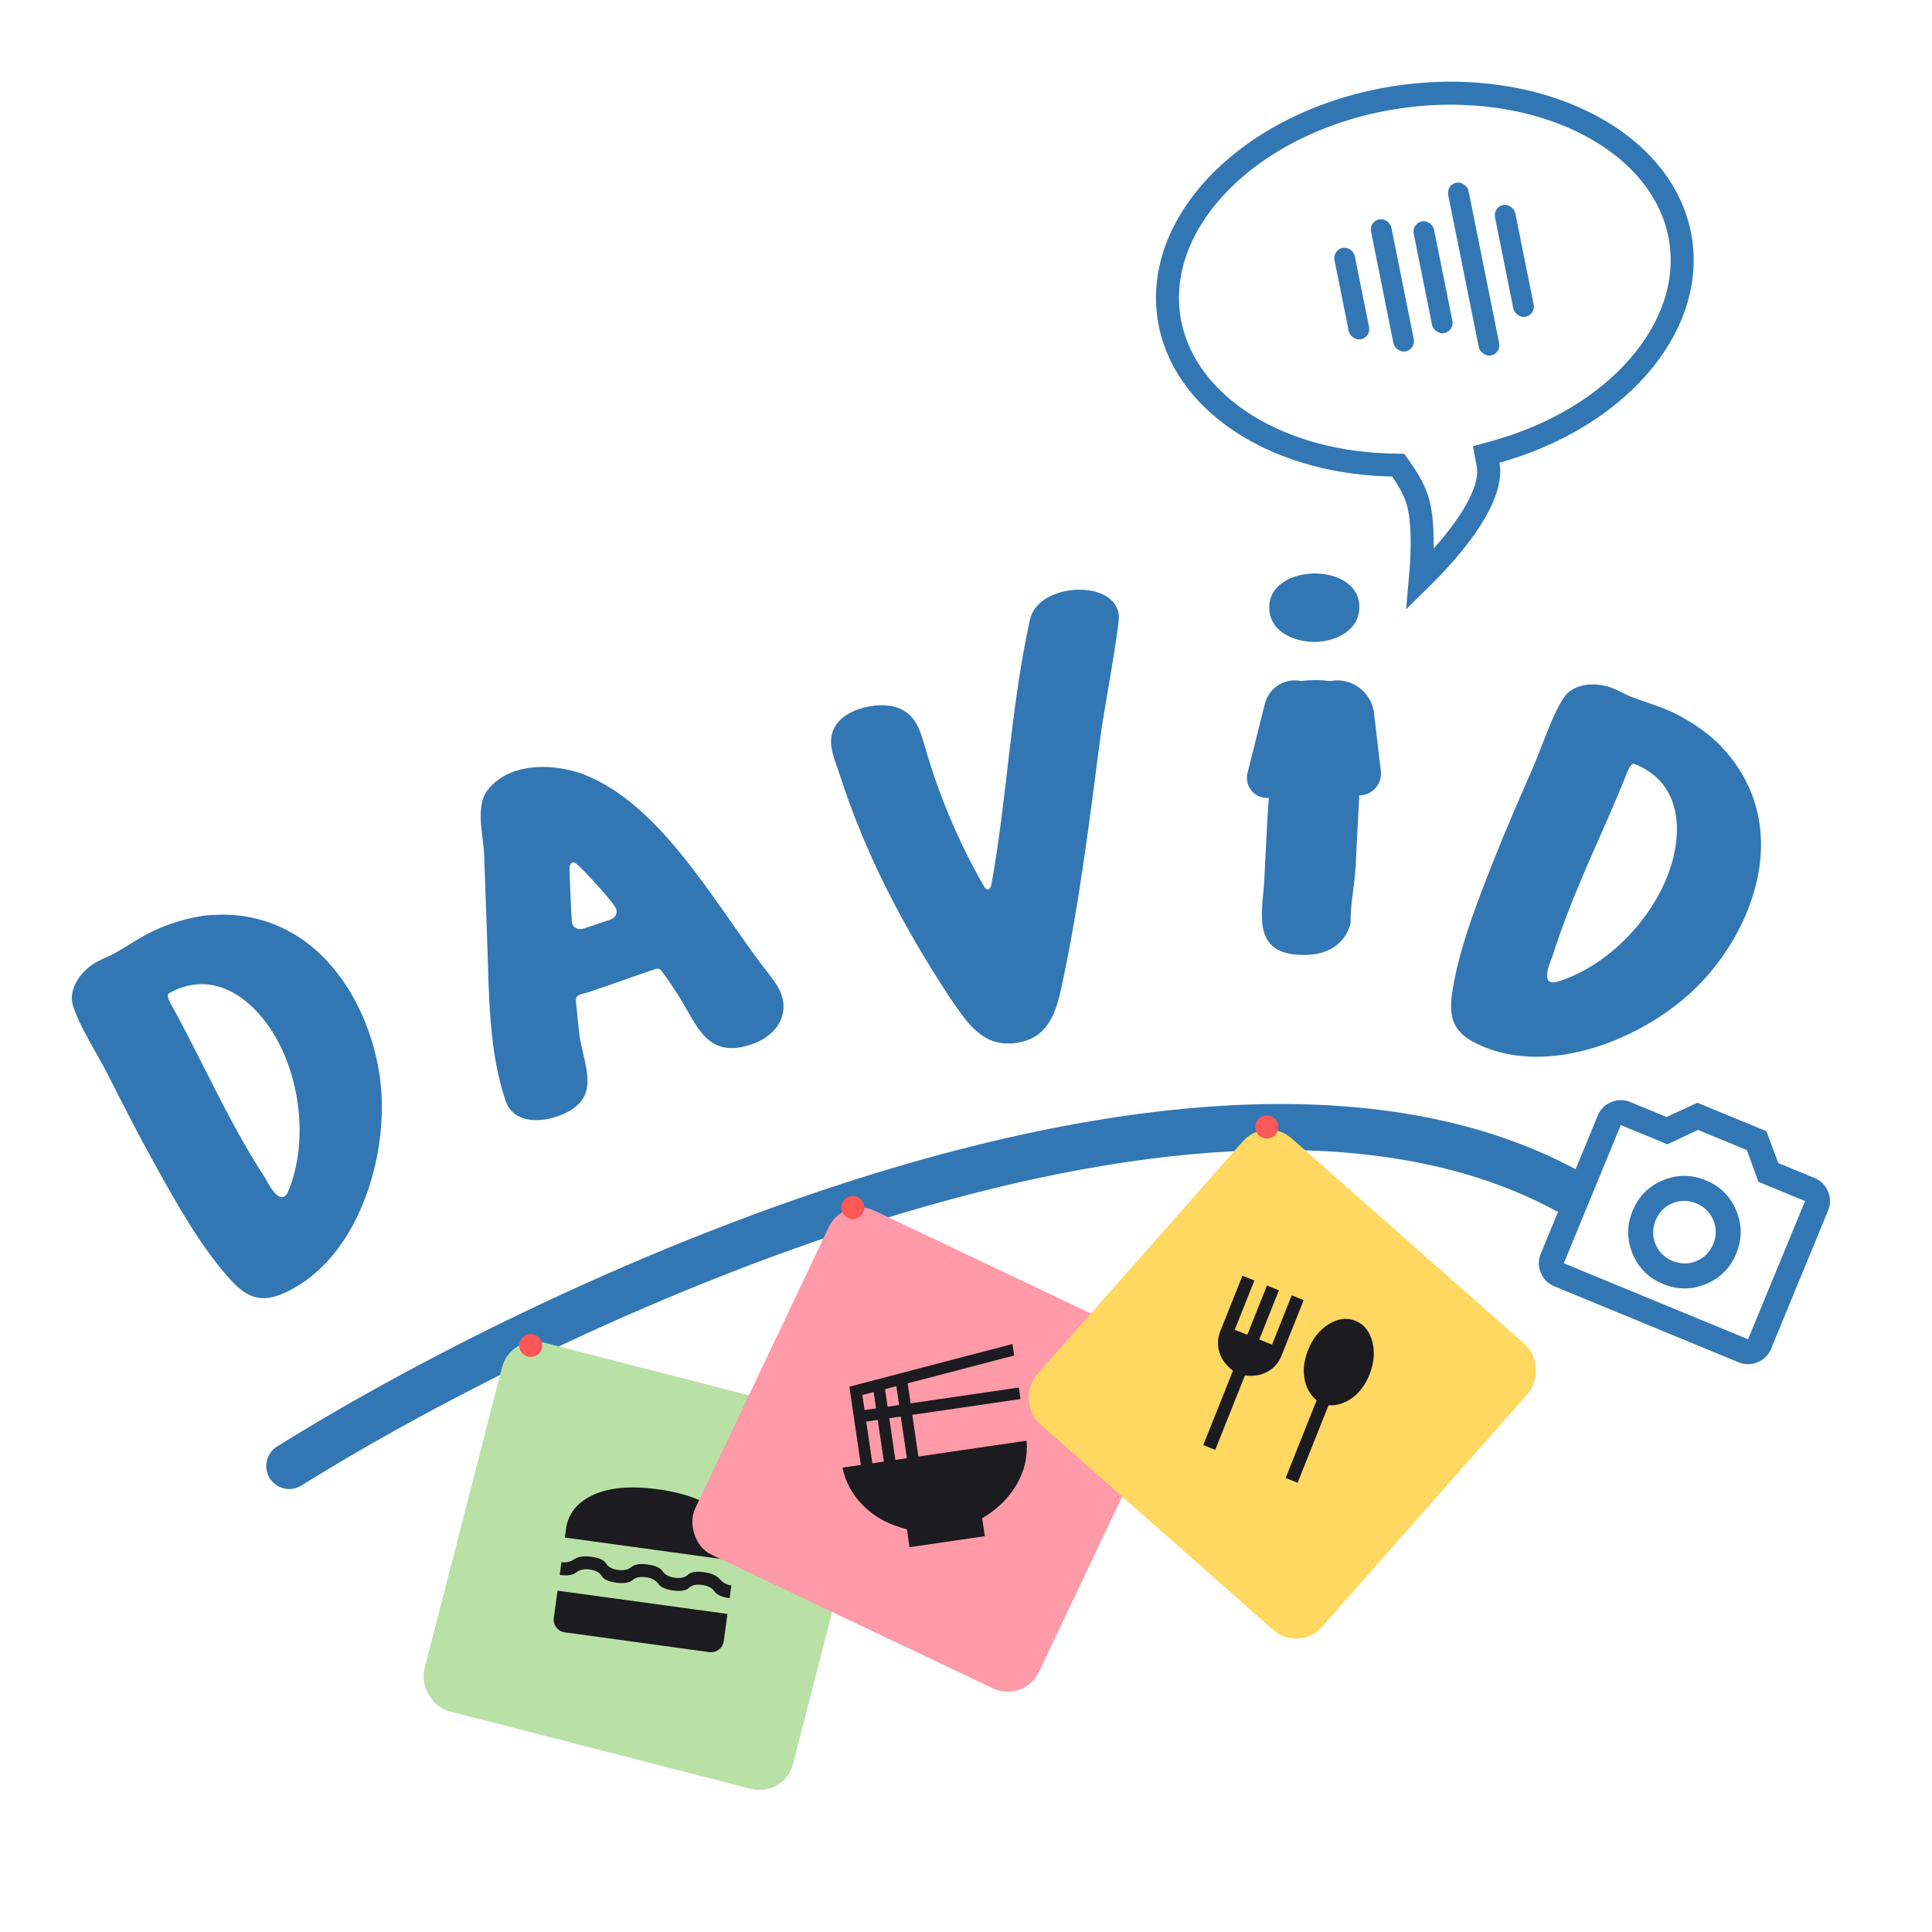 <svg width="168" height="168" viewBox="0 0 168 168" fill="none" xmlns="http://www.w3.org/2000/svg">
<g clip-path="url(#clip0_49_47)">
<path d="M12.641 81.306C14.279 80.4 16.612 79.659 18.477 79.56C23.942 79.227 28.188 82.144 30.766 86.807C32.136 89.286 33.011 92.257 33.173 95.13C33.529 101.131 31.06 108.967 25.515 112.033C23.373 113.217 21.937 113.298 20.206 111.458C17.531 108.604 15.209 104.403 13.305 100.958C11.981 98.564 10.718 96.081 9.478 93.64C8.54 91.745 7.006 89.467 6.367 87.517C5.853 85.991 7.096 84.371 8.398 83.651C8.902 83.373 9.411 83.201 9.915 82.923C10.839 82.412 11.717 81.817 12.641 81.306ZM23.101 102.508C23.333 102.928 24.341 104.949 25.02 103.696C26.762 99.606 26.195 94.215 24.082 90.393C22.178 86.948 18.668 84.171 14.719 86.355C14.383 86.54 14.843 87.273 14.96 87.483C17.63 92.314 19.797 97.424 23.101 102.508ZM44.77 67.063C46.771 66.387 49.353 66.681 51.269 67.553C57.99 70.502 62.593 79.333 67.002 84.886C67.368 85.371 67.75 85.9 67.95 86.492C68.641 88.538 67.266 90.168 65.356 90.813C61.49 92.118 60.675 89.253 59.025 86.618C58.597 85.952 58.169 85.286 57.712 84.68C57.513 84.393 57.376 84.135 56.966 84.273C55.056 84.918 53.116 85.624 51.206 86.269C50.933 86.362 50.691 86.393 50.463 86.47C50.099 86.593 50.07 86.805 50.087 87.154C50.181 88.034 50.26 88.869 50.355 89.749C50.67 92.632 52.655 95.659 48.38 97.103C46.788 97.641 44.603 97.619 43.958 95.709C42.498 91.389 42.525 86.516 42.37 82.009C42.269 79.459 42.198 76.848 42.097 74.299C42.03 72.599 41.291 70.112 42.424 68.666C43.028 67.905 43.861 67.37 44.77 67.063ZM49.78 74.997C49.553 75.074 49.509 75.393 49.525 75.59C49.526 76.045 49.694 80.143 49.741 80.279C49.894 80.734 50.35 80.884 50.759 80.746L53.079 79.963C53.488 79.825 53.714 79.444 53.576 79.035C53.392 78.489 50.846 75.752 50.267 75.238C50.13 75.132 49.962 74.936 49.78 74.997ZM85.52 76.989C85.794 77.531 86.119 77.434 86.225 76.837C87.584 69.262 87.891 61.454 89.549 53.932C89.895 52.329 91.528 51.555 93 51.338C94.662 51.093 97.006 51.525 97.292 53.472C97.404 54.231 95.891 62.411 95.695 64.041C94.735 71.363 93.863 78.623 92.305 85.839C91.812 88.095 91.116 90.284 88.409 90.682C85.512 91.109 84.193 89.071 82.649 86.824C78.653 80.765 75.292 74.419 73.057 67.471C72.788 66.637 72.425 65.817 72.299 64.962C71.978 62.778 73.901 61.67 75.8 61.39C76.275 61.32 76.805 61.291 77.3 61.363C79.284 61.654 79.867 62.975 80.363 64.697C81.576 68.982 83.304 73.143 85.52 76.989ZM114.307 59.139C116.421 59.108 118.319 59.839 118.341 62.241C118.441 66.758 118.081 70.637 117.892 75.194C117.781 77.207 117.401 78.636 117.446 80.27C116.957 82.128 115.441 82.993 113.615 83.033C111.212 83.103 109.748 82.289 109.732 79.695C109.713 78.782 109.838 77.825 109.915 76.915C110.123 73.272 110.093 72.695 110.35 69.053C110.462 66.992 110.597 65.747 110.563 63.729C110.513 60.702 110.896 59.177 114.307 59.139ZM114.314 55.825C112.537 55.818 110.403 54.936 110.371 52.87C110.339 50.804 112.432 49.908 114.21 49.867C115.988 49.826 118.171 50.662 118.203 52.728C118.234 54.842 116.14 55.786 114.314 55.825ZM144.721 61.625C146.462 62.315 148.516 63.646 149.776 65.023C153.505 69.032 153.948 74.165 151.984 79.118C150.94 81.751 149.2 84.314 147.085 86.263C142.676 90.35 135.055 93.421 129.165 91.085C126.89 90.182 125.915 89.124 126.237 86.619C126.743 82.74 128.512 78.278 129.963 74.619C130.972 72.076 132.088 69.523 133.186 67.016C134.053 65.088 134.839 62.456 135.939 60.724C136.791 59.357 138.832 59.289 140.215 59.837C140.75 60.05 141.206 60.334 141.741 60.546C142.723 60.935 143.74 61.235 144.721 61.625ZM134.989 83.17C134.812 83.616 133.891 85.678 135.29 85.407C139.556 84.155 143.359 80.293 144.969 76.233C146.42 72.574 146.336 68.1 142.142 66.436C141.785 66.295 141.511 67.116 141.422 67.339C139.387 72.47 136.817 77.389 134.989 83.17Z" fill="#3277B4"/>
<path d="M25.153 127.481C49.153 112.481 104.953 86.681 136.153 103.481" stroke="#3277B4" stroke-width="4" stroke-linecap="round"/>
<path d="M144.613 111.651C145.865 112.167 147.11 112.168 148.347 111.653C149.585 111.138 150.462 110.255 150.978 109.003C151.494 107.751 151.495 106.506 150.98 105.269C150.465 104.031 149.582 103.154 148.33 102.638C147.078 102.122 145.833 102.121 144.596 102.636C143.358 103.151 142.481 104.034 141.965 105.286C141.449 106.538 141.448 107.783 141.963 109.02C142.478 110.258 143.361 111.135 144.613 111.651ZM145.439 109.648C144.738 109.359 144.245 108.873 143.961 108.189C143.676 107.505 143.679 106.813 143.968 106.112C144.257 105.411 144.743 104.918 145.427 104.634C146.111 104.349 146.803 104.352 147.504 104.641C148.205 104.93 148.698 105.416 148.982 106.1C149.267 106.783 149.264 107.476 148.975 108.177C148.686 108.878 148.2 109.371 147.516 109.655C146.832 109.939 146.14 109.937 145.439 109.648ZM135.156 111.852C134.605 111.625 134.215 111.235 133.984 110.681C133.754 110.127 133.752 109.574 133.979 109.023L138.935 97.006C139.162 96.455 139.552 96.064 140.106 95.834C140.66 95.603 141.213 95.602 141.763 95.829L144.918 97.13L147.597 95.891L153.606 98.369L154.632 101.136L157.787 102.436C158.338 102.664 158.728 103.054 158.959 103.608C159.189 104.162 159.191 104.714 158.964 105.265L154.008 117.283C153.781 117.834 153.391 118.224 152.837 118.455C152.283 118.685 151.73 118.687 151.179 118.46L135.156 111.852ZM135.982 109.849L152.005 116.457L156.961 104.439L152.905 102.767L151.903 100.01L147.647 98.255L144.993 99.504L140.938 97.832L135.982 109.849Z" fill="#3277B4"/>
<path d="M121.544 8.447C127.778 7.52 133.653 8.515 138.106 10.825C142.56 13.136 145.522 16.715 146.154 20.962C147.28 28.528 140.609 36.335 130.117 39.275L129.235 39.523L129.403 40.422C129.579 41.365 129.297 42.549 128.613 43.898C127.939 45.226 126.939 46.587 125.881 47.829C125.064 48.788 124.227 49.657 123.508 50.363C123.538 50.029 123.568 49.677 123.592 49.314C123.661 48.283 123.697 47.146 123.644 46.077C123.592 45.025 123.451 43.958 123.124 43.112C122.826 42.34 122.371 41.571 121.877 40.865L121.585 40.448L121.076 40.438L120.594 40.426C110.507 40.077 102.709 34.745 101.644 27.584C101.012 23.338 102.804 19.051 106.392 15.544C109.98 12.037 115.311 9.375 121.544 8.447Z" stroke="#3277B4" stroke-width="2"/>
<path d="M109.99 61.192C110.307 59.925 111.491 59.072 112.793 59.17C114.789 59.321 115.922 61.526 114.882 63.237L111.656 68.547C111.226 69.255 110.357 69.562 109.577 69.282C108.735 68.979 108.26 68.087 108.478 67.219L109.99 61.192Z" fill="#3277B4"/>
<path d="M113.668 64.301C112.154 62.234 113.536 59.312 116.094 59.169C117.798 59.074 119.281 60.321 119.48 62.016L120.073 67.05C120.195 68.089 119.452 69.031 118.412 69.153C117.734 69.233 117.065 68.942 116.662 68.391L113.668 64.301Z" fill="#3277B4"/>
<rect x="119.042" y="19.252" width="1.802" height="11.714" rx="0.901" transform="rotate(-11.361 119.042 19.252)" fill="#3277B4"/>
<rect x="115.863" y="21.729" width="1.802" height="8.11" rx="0.901" transform="rotate(-11.361 115.863 21.729)" fill="#3277B4"/>
<rect x="122.753" y="19.426" width="1.802" height="9.912" rx="0.901" transform="rotate(-11.361 122.753 19.426)" fill="#3277B4"/>
<rect x="125.754" y="16.065" width="1.802" height="15.319" rx="0.901" transform="rotate(-11.361 125.754 16.065)" fill="#3277B4"/>
<rect x="129.821" y="18.006" width="1.802" height="9.912" rx="0.901" transform="rotate(-11.361 129.821 18.006)" fill="#3277B4"/>
<rect x="44.401" y="116" width="33.101" height="33.101" rx="3" transform="rotate(14.429 44.401 116)" fill="#B9E1A6"/>
<mask id="mask0_49_47" style="mask-type:alpha" maskUnits="userSpaceOnUse" x="46" y="126" width="21" height="21">
<rect x="48.654" y="126.072" width="17.897" height="17.897" transform="rotate(7.801 48.654 126.072)" fill="#D9D9D9"/>
</mask>
<g mask="url(#mask0_49_47)">
<path d="M49.114 141.941C48.809 141.9 48.563 141.755 48.376 141.509C48.189 141.262 48.116 140.986 48.158 140.681L48.482 138.317L63.258 140.342L62.934 142.706C62.892 143.011 62.748 143.257 62.502 143.444C62.255 143.631 61.979 143.704 61.674 143.662L49.114 141.941ZM56.169 137.15C55.664 137.081 55.273 137.165 54.995 137.403C54.718 137.641 54.247 137.715 53.582 137.623C52.917 137.532 52.495 137.337 52.317 137.036C52.139 136.736 51.797 136.551 51.292 136.482C50.787 136.413 50.391 136.496 50.103 136.733C49.816 136.969 49.337 137.042 48.669 136.95L48.821 135.842C49.227 135.898 49.6 135.811 49.938 135.581C50.277 135.352 50.779 135.282 51.444 135.373C52.109 135.465 52.531 135.66 52.709 135.961C52.887 136.261 53.229 136.446 53.734 136.515C54.239 136.584 54.63 136.5 54.907 136.262C55.184 136.024 55.655 135.95 56.32 136.042C56.985 136.133 57.419 136.33 57.622 136.634C57.825 136.938 58.179 137.124 58.684 137.193C59.189 137.263 59.568 137.176 59.82 136.935C60.073 136.694 60.532 136.619 61.197 136.71C61.861 136.801 62.326 137.002 62.591 137.315C62.855 137.627 63.191 137.811 63.597 137.867L63.445 138.975C62.78 138.884 62.34 138.685 62.125 138.38C61.91 138.074 61.55 137.887 61.045 137.818C60.54 137.749 60.161 137.835 59.908 138.076C59.656 138.318 59.197 138.393 58.532 138.302C57.867 138.211 57.433 138.013 57.23 137.709C57.027 137.405 56.673 137.219 56.169 137.15ZM49.114 133.699L49.215 132.961C49.399 131.618 50.194 130.626 51.599 129.985C53.004 129.343 54.877 129.182 57.216 129.503C59.556 129.824 61.316 130.482 62.497 131.478C63.678 132.474 64.176 133.643 63.992 134.985L63.891 135.724L49.114 133.699Z" fill="#1C1B1F"/>
</g>
<rect x="73.35" y="104" width="33.101" height="33.101" rx="3" transform="rotate(25.398 73.35 104)" fill="#FF9AA8"/>
<path d="M79.089 134.538L78.861 132.976C77.378 132.62 76.144 131.969 75.161 131.022C74.177 130.075 73.541 128.941 73.252 127.62L74.854 127.386L73.859 120.579L88.04 116.87L88.186 117.871L78.929 120.288L79.183 122.03L88.593 120.654L88.74 121.655L79.33 123.031L79.859 126.655L89.269 125.279C89.384 126.626 89.096 127.895 88.404 129.086C87.713 130.278 86.714 131.256 85.408 132.019L85.636 133.581L79.089 134.538ZM77.181 122.322L78.182 122.176L77.942 120.534L76.959 120.801L77.181 122.322ZM75.179 122.615L76.18 122.469L75.972 121.047L74.988 121.307L75.179 122.615ZM77.857 126.947L78.858 126.801L78.329 123.177L77.328 123.323L77.857 126.947ZM75.855 127.24L76.856 127.093L76.326 123.47L75.326 123.616L75.855 127.24Z" fill="#1C1B1F"/>
<rect x="110.059" y="97" width="33.101" height="33.101" rx="3" transform="rotate(41.438 110.059 97)" fill="#FFD861"/>
<mask id="mask1_49_47" style="mask-type:alpha" maskUnits="userSpaceOnUse" x="99" y="108" width="25" height="25">
<rect x="106.511" y="108.71" width="17.931" height="17.931" transform="rotate(21.763 106.511 108.71)" fill="#D9D9D9"/>
</mask>
<g mask="url(#mask1_49_47)">
<path d="M104.632 125.658L107.215 119.188C106.626 118.751 106.233 118.222 106.039 117.602C105.844 116.981 105.871 116.358 106.121 115.734L108.039 110.929L109.08 111.344L107.369 115.629L108.462 116.065L110.172 111.781L111.213 112.196L109.503 116.481L110.613 116.924L112.323 112.639L113.364 113.055L111.446 117.86C111.192 118.496 110.782 118.969 110.216 119.279C109.649 119.589 108.996 119.697 108.256 119.603L105.673 126.073L104.632 125.658ZM111.797 128.518L114.49 121.77C113.919 121.287 113.565 120.653 113.43 119.868C113.294 119.083 113.399 118.257 113.745 117.39C114.147 116.384 114.748 115.635 115.547 115.143C116.347 114.651 117.117 114.553 117.857 114.848C118.597 115.144 119.088 115.745 119.329 116.653C119.57 117.56 119.49 118.517 119.088 119.523C118.742 120.39 118.249 121.062 117.61 121.537C116.971 122.013 116.276 122.235 115.524 122.203L112.837 128.933L111.797 128.518Z" fill="#1C1B1F"/>
</g>
<circle cx="46.153" cy="117" r="1" fill="#FE5757"/>
<circle cx="110.153" cy="98" r="1" fill="#FE5757"/>
<circle cx="74.153" cy="105" r="1" fill="#FE5757"/>
</g>
<defs>
<clipPath id="clip0_49_47">
<rect width="168" height="168" fill="white"/>
</clipPath>
</defs>
</svg>
